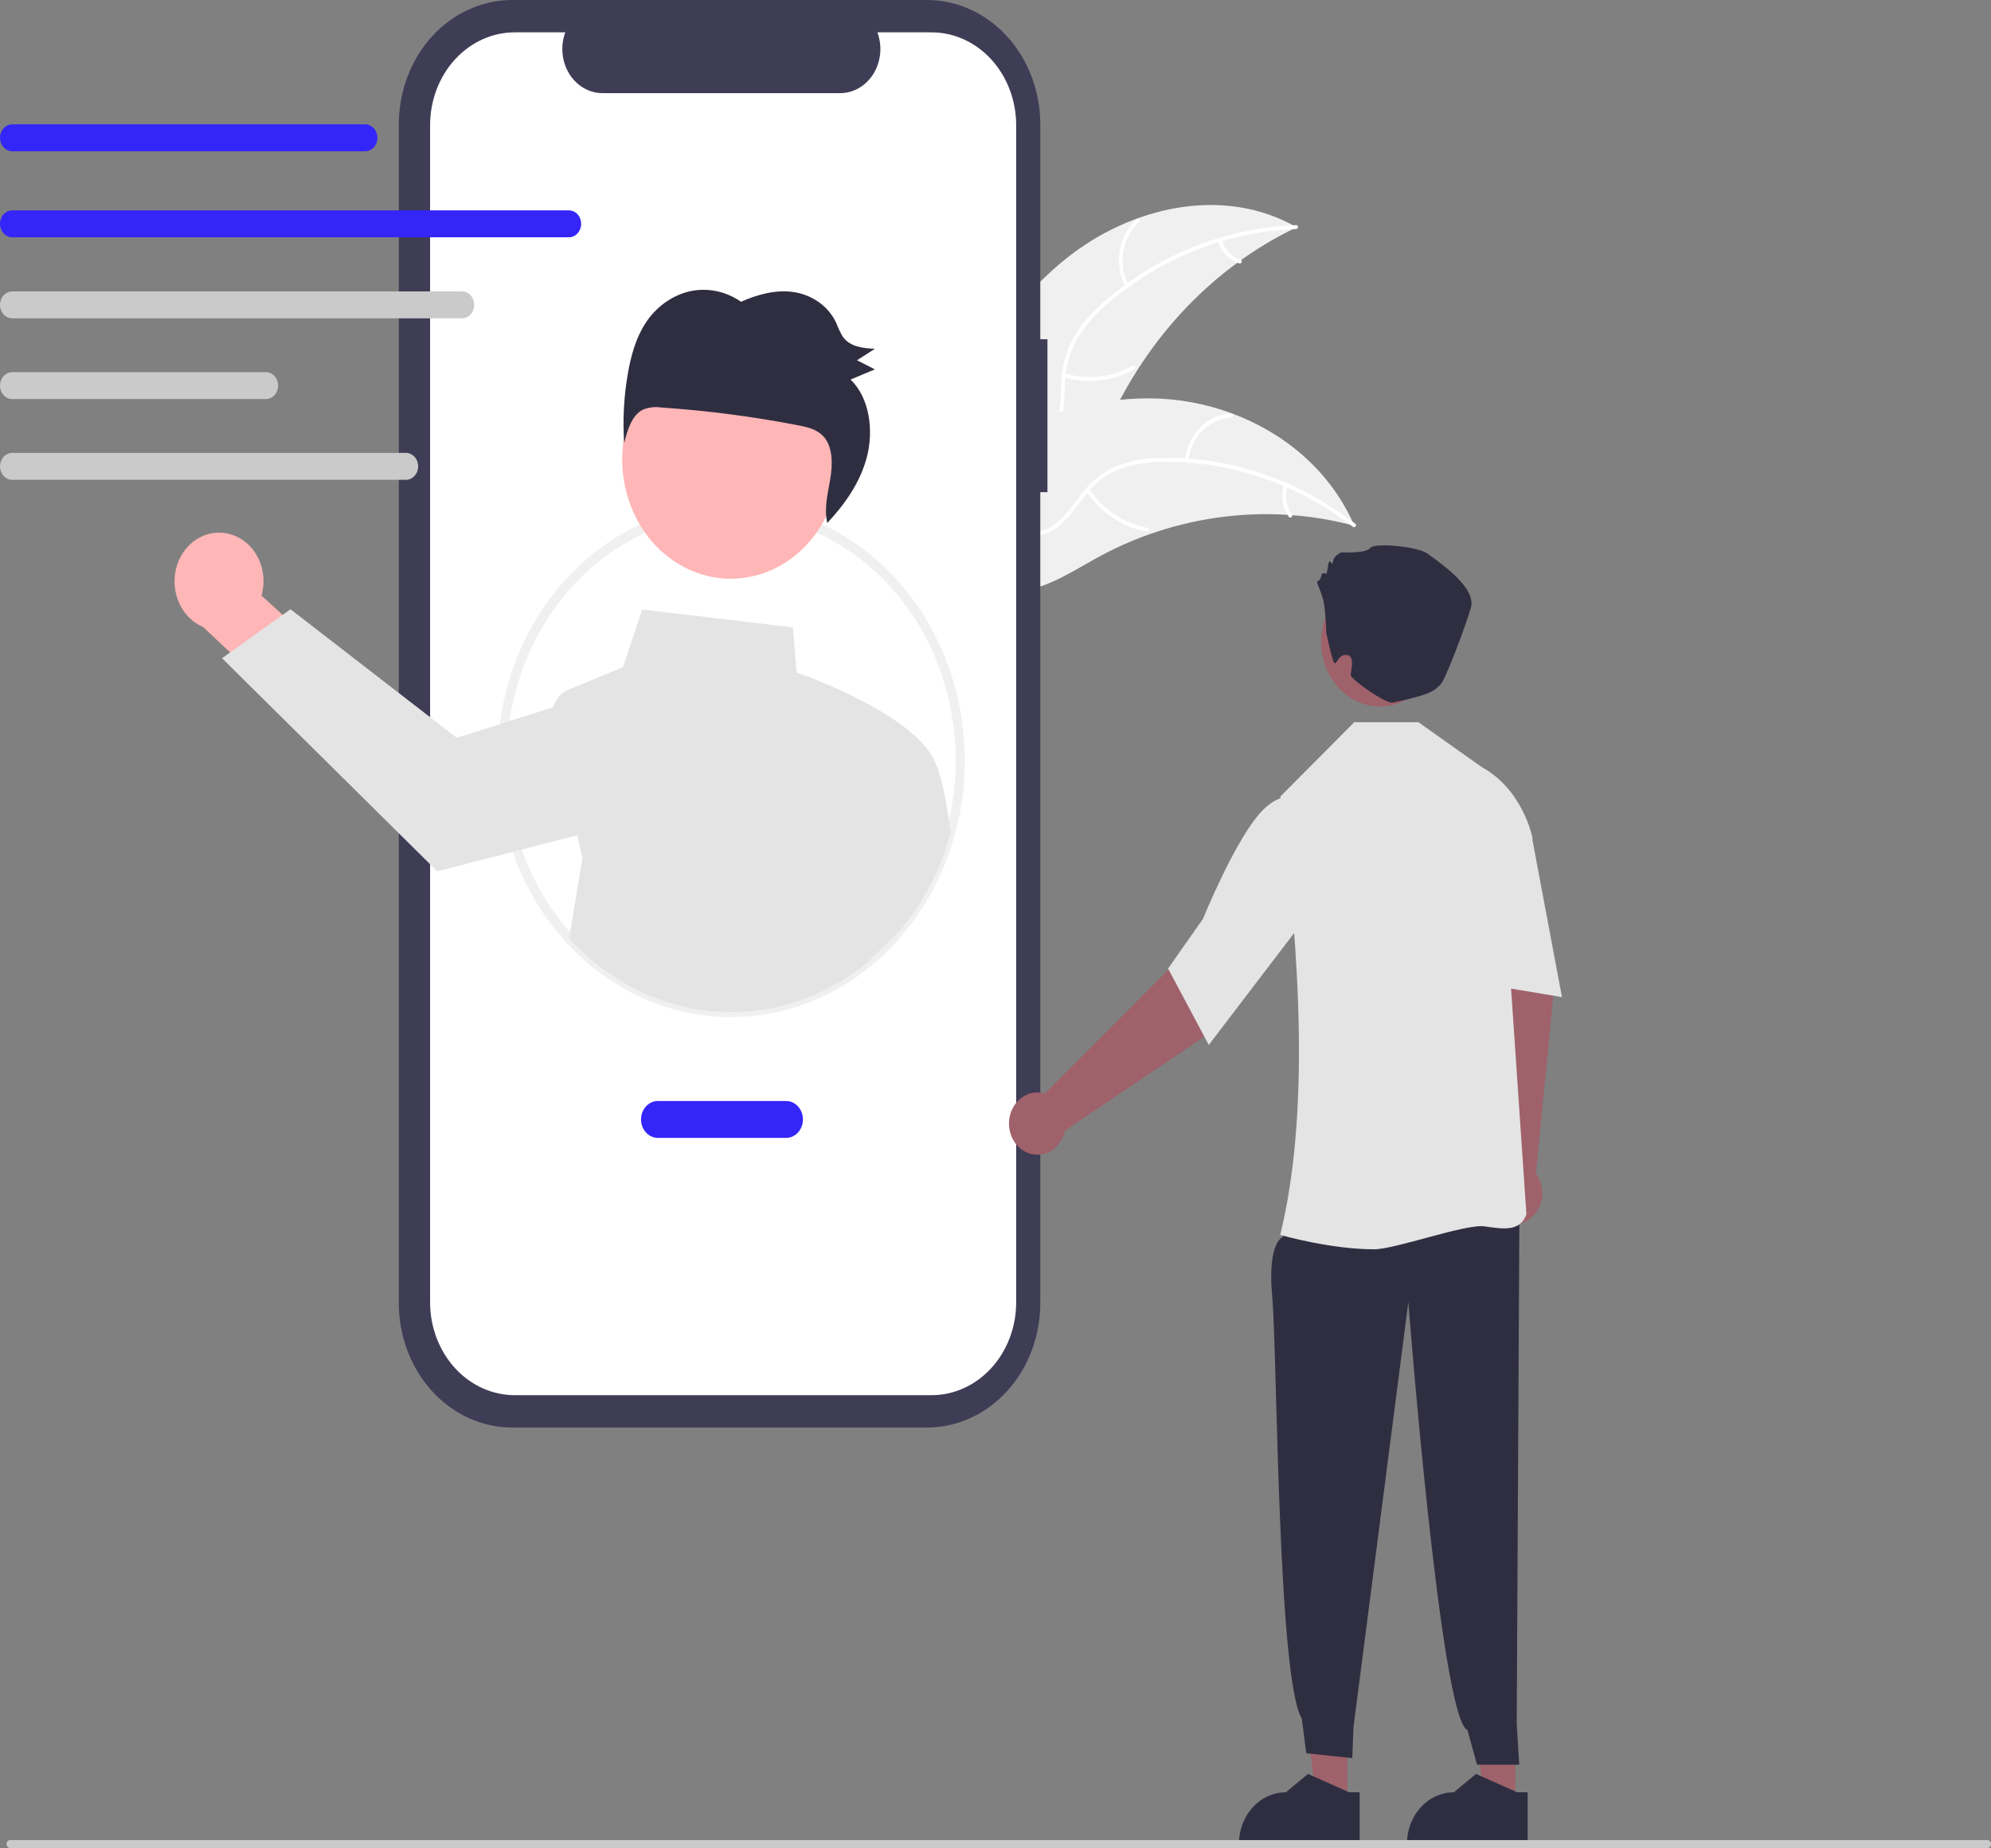<svg width="489" height="454" viewBox="0 0 489 454" fill="none" xmlns="http://www.w3.org/2000/svg">
<rect x="0" y="0" width="489" height="454" fill="#808080" stroke="none"/>
<g clip-path="url(#clip0_135_869)">
<path d="M261.538 63.769C277.76 50.614 300.599 45.572 318.47 55.834C298.352 65.422 281.972 82.512 272.228 104.081C268.498 112.414 265.139 122.109 257.442 125.96C252.653 128.357 247.001 127.894 242.042 125.959C237.083 124.024 232.672 120.736 228.322 117.484L227.018 117.311C234.759 96.868 245.315 76.923 261.538 63.769Z" fill="#F0F0F0"/>
<path d="M318.326 56.271C301.641 56.845 285.544 63.175 272.323 74.362C269.437 76.715 266.908 79.553 264.828 82.77C262.894 85.976 261.777 89.692 261.594 93.532C261.357 97.109 261.493 100.798 260.468 104.249C259.92 106.007 259.039 107.619 257.884 108.977C256.729 110.335 255.325 111.41 253.765 112.131C249.92 114.039 245.679 114.316 241.524 114.429C236.91 114.555 232.116 114.605 227.92 116.989C227.412 117.278 227.033 116.395 227.541 116.107C234.841 111.958 243.372 114.665 251.044 112.196C254.624 111.044 257.91 108.7 259.347 104.779C260.604 101.351 260.468 97.547 260.679 93.923C260.807 90.174 261.77 86.517 263.484 83.27C265.408 79.947 267.834 77.007 270.656 74.577C276.932 68.995 283.968 64.531 291.507 61.347C300.093 57.662 309.19 55.617 318.404 55.299C318.975 55.279 318.893 56.251 318.326 56.271V56.271Z" fill="white"/>
<path d="M276.387 70.484C274.978 67.795 274.486 64.643 274.999 61.592C275.511 58.541 276.996 55.789 279.186 53.828C279.631 53.433 280.211 54.173 279.766 54.568C277.723 56.39 276.341 58.953 275.868 61.796C275.396 64.638 275.865 67.572 277.19 70.068C277.478 70.611 276.672 71.024 276.387 70.484V70.484Z" fill="white"/>
<path d="M261.496 91.701C267.061 93.409 273.008 92.751 278.15 89.859C278.66 89.572 279.038 90.455 278.53 90.742C273.173 93.74 266.984 94.41 261.196 92.62C260.645 92.449 260.948 91.531 261.496 91.701Z" fill="white"/>
<path d="M300.051 58.955C300.398 60.12 301.004 61.173 301.814 62.018C302.623 62.863 303.612 63.474 304.689 63.796C305.243 63.959 304.939 64.876 304.389 64.714C303.2 64.352 302.109 63.676 301.213 62.745C300.317 61.813 299.642 60.655 299.247 59.372C299.2 59.254 299.197 59.121 299.236 59.001C299.275 58.88 299.355 58.781 299.459 58.722C299.566 58.668 299.688 58.661 299.799 58.705C299.909 58.749 300 58.839 300.051 58.955H300.051Z" fill="white"/>
<path d="M332.639 129.159C332.29 129.068 331.942 128.976 331.589 128.891C326.903 127.691 322.137 126.911 317.336 126.559C316.966 126.525 316.59 126.497 316.219 126.475C304.645 125.762 293.052 127.413 282.027 131.346C277.642 132.915 273.371 134.848 269.253 137.128C263.566 140.278 257.627 144.189 251.504 145.067C250.866 145.166 250.224 145.222 249.579 145.234L226.927 119.071C226.903 118.984 226.873 118.901 226.848 118.813L225.9 117.814C226.105 117.68 226.32 117.546 226.525 117.412C226.644 117.334 226.768 117.261 226.886 117.183C226.967 117.133 227.048 117.083 227.118 117.032C227.145 117.016 227.172 116.999 227.193 116.988C227.263 116.937 227.333 116.899 227.398 116.854C228.599 116.101 229.806 115.356 231.021 114.619C231.026 114.614 231.026 114.614 231.037 114.614C240.305 109.025 250.079 104.236 260.204 101.227C260.509 101.137 260.819 101.04 261.134 100.962C265.705 99.634 270.367 98.718 275.074 98.223C277.652 97.962 280.241 97.844 282.83 97.869C289.519 97.95 296.156 99.184 302.496 101.529C315.134 106.204 326.269 115.263 332.195 128.168C332.346 128.498 332.493 128.823 332.639 129.159Z" fill="#F0F0F0"/>
<path d="M332.286 129.415C318.649 118.846 302.325 113.263 285.632 113.458C282.037 113.43 278.462 114.024 275.036 115.218C271.733 116.499 268.803 118.728 266.55 121.673C264.4 124.373 262.485 127.408 259.774 129.487C258.372 130.528 256.785 131.232 255.117 131.553C253.45 131.875 251.739 131.805 250.098 131.35C245.982 130.332 242.444 127.751 239.064 125.095C235.312 122.146 231.456 119.018 226.798 118.149C226.234 118.043 226.416 117.088 226.979 117.193C235.084 118.705 240.41 126.504 247.891 129.603C251.381 131.049 255.29 131.35 258.588 129.169C261.472 127.262 263.45 124.135 265.606 121.381C267.765 118.472 270.54 116.189 273.688 114.729C277.048 113.347 280.597 112.603 284.183 112.528C292.256 112.218 300.323 113.304 308.088 115.745C316.965 118.477 325.35 122.855 332.882 128.691C333.348 129.052 332.749 129.774 332.286 129.415L332.286 129.415Z" fill="white"/>
<path d="M291.002 113.048C291.352 109.969 292.688 107.127 294.771 105.03C296.854 102.933 299.549 101.716 302.373 101.599C302.945 101.577 303.002 102.551 302.43 102.572C299.8 102.677 297.29 103.81 295.354 105.767C293.418 107.725 292.183 110.377 291.872 113.246C291.804 113.87 290.934 113.667 291.002 113.048H291.002Z" fill="white"/>
<path d="M267.476 120.147C270.982 125.188 276.091 128.593 281.783 129.683C282.347 129.79 282.166 130.745 281.602 130.638C275.681 129.492 270.371 125.937 266.732 120.682C266.386 120.181 267.131 119.649 267.476 120.147V120.147Z" fill="white"/>
<path d="M316.22 119.481C315.859 120.642 315.765 121.882 315.948 123.092C316.131 124.302 316.585 125.443 317.269 126.412C317.621 126.908 316.876 127.44 316.526 126.947C315.775 125.872 315.275 124.611 315.07 123.275C314.865 121.939 314.961 120.569 315.35 119.283C315.378 119.158 315.447 119.05 315.545 118.98C315.642 118.909 315.761 118.882 315.876 118.905C315.991 118.931 316.092 119.007 316.156 119.115C316.221 119.223 316.244 119.355 316.22 119.481V119.481Z" fill="white"/>
<path d="M257.258 83.338H255.503V30.551C255.503 26.539 254.783 22.567 253.384 18.86C251.985 15.153 249.935 11.785 247.351 8.948C244.766 6.111 241.698 3.861 238.321 2.326C234.944 0.79 231.325 2.16292e-06 227.67 0H125.786C122.131 -8.65134e-06 118.512 0.79 115.135 2.326C111.758 3.861 108.69 6.111 106.105 8.948C103.521 11.785 101.471 15.153 100.072 18.86C98.673 22.567 97.953 26.539 97.953 30.551V320.142C97.953 328.245 100.886 336.016 106.105 341.745C111.325 347.475 118.404 350.694 125.786 350.694H227.67C235.052 350.694 242.131 347.475 247.351 341.745C252.57 336.016 255.503 328.245 255.503 320.142V120.912H257.258V83.338Z" fill="#3F3D56"/>
<path d="M228.793 7.948H215.493C216.105 9.594 216.338 11.38 216.173 13.148C216.008 14.916 215.449 16.613 214.546 18.088C213.643 19.564 212.423 20.772 210.994 21.608C209.564 22.444 207.97 22.881 206.351 22.882H147.983C146.363 22.881 144.769 22.444 143.34 21.608C141.91 20.773 140.69 19.564 139.787 18.088C138.884 16.613 138.325 14.916 138.16 13.148C137.995 11.38 138.228 9.594 138.84 7.948H126.418C120.906 7.948 115.619 10.352 111.721 14.631C107.823 18.909 105.633 24.713 105.633 30.764V319.93C105.633 322.926 106.17 325.893 107.215 328.661C108.26 331.429 109.791 333.944 111.721 336.063C113.651 338.181 115.942 339.862 118.464 341.008C120.986 342.155 123.689 342.745 126.418 342.745H228.793C231.522 342.745 234.225 342.155 236.747 341.008C239.269 339.862 241.56 338.181 243.49 336.063C245.42 333.944 246.951 331.429 247.996 328.661C249.04 325.893 249.578 322.926 249.578 319.93V30.764C249.578 24.713 247.388 18.909 243.49 14.631C239.592 10.352 234.305 7.948 228.793 7.948Z" fill="white"/>
<path d="M179.573 249.854C172.034 249.862 164.568 248.238 157.602 245.075C150.636 241.911 144.306 237.271 138.976 231.42C133.645 225.569 129.418 218.621 126.536 210.974C123.654 203.327 122.175 195.132 122.182 186.857C122.171 175.237 125.092 163.841 130.622 153.933C136.152 144.024 144.074 135.991 153.509 130.723C160.349 126.903 167.816 124.625 175.47 124.022C183.124 123.419 190.811 124.503 198.077 127.212C210.946 132.025 221.84 141.697 228.82 154.504C235.8 167.31 238.411 182.421 236.19 197.144C233.969 211.866 227.058 225.246 216.69 234.899C206.322 244.552 193.169 249.851 179.573 249.854L179.573 249.854ZM179.573 126.33C170.867 126.302 162.28 128.563 154.533 132.923C147.76 136.71 141.775 141.994 136.951 148.441C132.127 154.888 128.57 162.361 126.502 170.389C124.435 178.417 123.901 186.828 124.936 195.093C125.97 203.358 128.55 211.3 132.513 218.419C136.477 225.537 141.738 231.68 147.967 236.461C154.196 241.241 161.258 244.557 168.71 246.199C176.161 247.842 183.842 247.775 191.269 246.004C198.697 244.234 205.71 240.796 211.87 235.909C214.848 233.55 217.602 230.868 220.09 227.903C227.366 219.261 232.189 208.478 233.967 196.873C235.746 185.269 234.403 173.347 230.103 162.567C225.803 151.788 218.733 142.619 209.758 136.183C200.783 129.746 190.294 126.323 179.573 126.33Z" fill="#F0F0F0"/>
<path d="M55.213 130.949C56.788 131.166 58.301 131.759 59.645 132.687C60.988 133.615 62.13 134.856 62.99 136.321C63.85 137.786 64.407 139.44 64.622 141.166C64.836 142.893 64.704 144.651 64.232 146.315L83.301 163.75L76.475 179.053L49.861 154.017C47.367 152.963 45.311 150.941 44.084 148.334C42.857 145.728 42.543 142.717 43.203 139.874C43.862 137.031 45.449 134.552 47.663 132.907C49.876 131.262 52.563 130.565 55.213 130.949L55.213 130.949Z" fill="#FFB6B6"/>
<path d="M233.303 203.656C232.92 199.144 231.339 191.032 229.998 188.032C225.874 176.184 199.228 166.446 195.649 165.191L194.742 154.115L157.718 149.742L153.022 163.906L139.743 169.374C138.842 169.743 138.026 170.327 137.354 171.083C136.682 171.839 136.171 172.748 135.857 173.747L123.944 177.527L112.188 181.257L71.346 149.668L69.418 151.051L56.529 160.283L54.541 161.707L107.394 214.049L127.027 208.992L141.791 205.18L143.051 210.796L139.788 230.527C149.243 240.908 161.757 247.253 175.088 248.423C188.418 249.592 201.692 245.51 212.529 236.909L220.916 228.74C226.762 221.802 231.077 213.481 233.528 204.422L233.303 203.656Z" fill="#E4E4E4"/>
<path d="M187.862 140.684C201.838 135.604 209.417 119.05 204.789 103.709C200.162 88.368 185.081 80.049 171.105 85.128C157.129 90.208 149.55 106.762 154.177 122.103C158.805 137.444 173.886 145.763 187.862 140.684Z" fill="#FFB6B6"/>
<path d="M158.429 79.548C161.02 75.486 164.909 72.642 169.323 71.583C173.687 70.598 178.229 71.512 181.99 74.133C186.081 72.325 190.491 71.125 194.823 71.735C199.156 72.345 203.403 75.001 205.407 79.378C205.829 80.512 206.341 81.603 206.937 82.638C208.703 85.225 211.985 85.56 214.884 85.684C213.419 86.623 211.953 87.561 210.487 88.499C211.948 89.246 213.409 89.994 214.87 90.741C212.881 91.574 210.893 92.407 208.905 93.24C213.532 97.706 214.652 105.652 212.899 112.315C211.241 118.623 207.437 123.933 203.19 128.479C202.361 125.087 203.273 121.409 203.88 117.897C204.521 114.186 204.623 109.848 202.256 107.228C200.66 105.461 198.317 104.927 196.109 104.498C184.969 102.335 173.726 100.87 162.435 100.109C160.923 99.88 159.384 100.052 157.946 100.612C155.198 101.952 154.094 105.633 153.298 108.897C152.916 103.168 153.221 97.409 154.204 91.767C154.958 87.449 156.144 83.127 158.429 79.548Z" fill="#2F2E41"/>
<path d="M193.077 279.535H161.568C160.473 279.535 159.424 279.058 158.65 278.208C157.876 277.359 157.441 276.207 157.441 275.006C157.441 273.805 157.876 272.653 158.65 271.803C159.424 270.954 160.473 270.477 161.568 270.477H193.077C194.171 270.477 195.22 270.954 195.994 271.803C196.768 272.653 197.203 273.805 197.203 275.006C197.203 276.207 196.768 277.359 195.994 278.208C195.22 279.058 194.171 279.535 193.077 279.535Z" fill="#3426F8"/>
<path d="M89.682 37.16H3.014C2.215 37.159 1.449 36.81 0.885 36.189C0.321 35.569 0.004 34.728 0.004 33.851C0.004 32.975 0.321 32.134 0.885 31.514C1.449 30.893 2.215 30.544 3.014 30.543H89.682C90.481 30.543 91.248 30.891 91.814 31.512C92.379 32.132 92.696 32.974 92.696 33.851C92.696 34.729 92.379 35.571 91.814 36.191C91.248 36.812 90.481 37.16 89.682 37.16Z" fill="#3426F8"/>
<path d="M139.722 58.294H3.014C2.215 58.294 1.448 57.945 0.883 57.325C0.318 56.704 0 55.862 0 54.985C0 54.107 0.318 53.266 0.883 52.645C1.448 52.025 2.215 51.676 3.014 51.676H139.722C140.522 51.676 141.288 52.025 141.854 52.645C142.419 53.266 142.736 54.107 142.736 54.985C142.736 55.862 142.419 56.704 141.854 57.325C141.288 57.945 140.522 58.294 139.722 58.294Z" fill="#3426F8"/>
<path d="M113.451 78.203H3.014C2.215 78.203 1.448 77.855 0.883 77.234C0.318 76.614 0 75.772 0 74.895C0 74.017 0.318 73.175 0.883 72.555C1.448 71.934 2.215 71.586 3.014 71.586H113.451C114.251 71.586 115.017 71.934 115.583 72.555C116.148 73.175 116.465 74.017 116.465 74.895C116.465 75.772 116.148 76.614 115.583 77.234C115.017 77.855 114.251 78.203 113.451 78.203Z" fill="#CACACA"/>
<path d="M65.289 98.04H3.014C2.215 98.04 1.448 97.692 0.883 97.071C0.318 96.451 0 95.609 0 94.731C0 93.854 0.318 93.012 0.883 92.392C1.448 91.771 2.215 91.423 3.014 91.423H65.289C66.088 91.423 66.855 91.771 67.42 92.392C67.986 93.012 68.303 93.854 68.303 94.731C68.303 95.609 67.986 96.451 67.42 97.071C66.855 97.692 66.088 98.04 65.289 98.04Z" fill="#CACACA"/>
<path d="M99.69 117.875H3.013C2.215 117.874 1.449 117.525 0.885 116.904C0.321 116.284 0.004 115.443 0.004 114.566C0.004 113.69 0.321 112.849 0.885 112.229C1.449 111.608 2.215 111.259 3.013 111.258H99.69C100.489 111.259 101.254 111.608 101.818 112.229C102.382 112.849 102.699 113.69 102.699 114.566C102.699 115.443 102.382 116.284 101.818 116.904C101.254 117.525 100.489 117.874 99.69 117.875Z" fill="#CACACA"/>
<path d="M372.153 441.579L364.385 441.578L360.689 408.689L372.154 408.69L372.153 441.579Z" fill="#9F616A"/>
<path d="M375.207 453.379L345.551 453.378V452.966C345.551 449.606 346.767 446.383 348.932 444.007C351.097 441.631 354.033 440.296 357.094 440.296H357.095L362.512 435.785L372.619 440.296L375.208 440.297L375.207 453.379Z" fill="#2F2E41"/>
<path d="M367.625 287.009L364.199 241.158L361.508 223.948L376.576 220.295L381.577 243.856L377.22 288.282C378.099 289.464 378.636 290.907 378.761 292.426C378.887 293.946 378.596 295.472 377.926 296.808C377.255 298.145 376.236 299.231 374.999 299.926C373.763 300.622 372.364 300.896 370.985 300.713C369.605 300.53 368.306 299.899 367.256 298.9C366.205 297.9 365.451 296.579 365.09 295.106C364.729 293.633 364.777 292.075 365.229 290.632C365.681 289.189 366.515 287.927 367.625 287.009H367.625Z" fill="#9F616A"/>
<path d="M330.891 441.579L323.123 441.578L319.428 408.689L330.893 408.69L330.891 441.579Z" fill="#9F616A"/>
<path d="M318.458 297.403L315.014 303.942C315.014 303.942 311.23 305.076 312.467 318.615C313.704 332.154 313.757 412.37 319.743 422.24L320.826 430.716L332.129 431.902L332.414 424.381L345.892 319.893C345.892 319.893 353.83 422.467 360.397 424.977L362.768 433.523L373.127 433.528L372.515 423.457L373.183 296.343L318.458 297.403Z" fill="#2F2E41"/>
<path d="M314.672 303.444L314.434 303.376C321.541 274.195 319.491 236.407 314.472 195.831L314.473 195.663L332.615 177.422H348.37L363.988 188.485C374.085 194.027 376.379 205.762 376.401 205.88L376.417 205.963L370.23 229.667L374.891 298.217L374.896 298.296L374.87 298.37C373.361 302.568 369.319 301.97 364.639 301.278C359.968 300.587 342.751 306.909 337.472 306.909C327.156 306.909 315.409 303.651 314.672 303.444Z" fill="#E4E4E4"/>
<path d="M360.717 197.724L367.485 194.492L376.402 206.493L383.63 244.948L358.873 240.831L360.717 197.724Z" fill="#E4E4E4"/>
<path d="M256.618 268.636L287.558 237.602L298.311 224.734L310.164 235.58L296.248 254.34L261.574 277.744C261.26 279.231 260.548 280.58 259.53 281.619C258.512 282.658 257.235 283.339 255.862 283.575C254.489 283.811 253.083 283.591 251.824 282.943C250.566 282.295 249.513 281.249 248.8 279.939C248.088 278.629 247.748 277.115 247.825 275.592C247.902 274.069 248.393 272.605 249.233 271.39C250.074 270.175 251.226 269.264 252.542 268.773C253.858 268.282 255.278 268.234 256.618 268.636L256.618 268.636Z" fill="#9F616A"/>
<path d="M286.885 237.94L295.454 225.725C295.525 225.55 302.635 208.11 308.797 200.533C315.119 192.76 320.095 196.735 320.145 196.778L320.269 196.881L320.613 225.585L296.885 256.706L286.885 237.94Z" fill="#E4E4E4"/>
<path d="M353.186 160.24C354.464 151.598 349.117 143.455 341.244 142.053C333.371 140.65 325.952 146.519 324.675 155.161C323.397 163.804 328.744 171.946 336.617 173.349C344.49 174.751 351.908 168.882 353.186 160.24Z" fill="#9F616A"/>
<path d="M325.728 155.348C325.728 155.348 325.612 149.774 324.97 147.308C324.328 144.842 323.045 142.729 323.687 142.729C324.329 142.729 324.649 140.967 324.649 140.967C324.649 140.967 325.291 140.615 325.612 140.967C325.933 141.32 326.254 138.501 326.254 138.501C326.254 138.501 326.575 137.444 326.896 138.149C327.217 138.854 327.217 138.501 327.538 137.444C327.859 136.388 329.464 135.683 329.464 135.683C329.464 135.683 335.561 136.035 336.524 134.626C337.487 133.217 348.399 134.274 350.646 136.035C352.892 137.797 362.841 144.138 361.236 149.422C359.632 154.706 355.012 166.873 353.855 168.093C352.024 170.022 350.757 170.718 342.096 172.609C340.401 172.98 331.749 166.906 331.749 165.849C331.749 164.792 332.792 161.441 331.115 160.981C328.581 160.285 328.296 163.802 327.654 162.746C327.012 161.689 325.728 155.348 325.728 155.348Z" fill="#2F2E41"/>
<path d="M333.946 453.379L304.289 453.378V452.966C304.289 449.606 305.506 446.383 307.67 444.007C309.835 441.631 312.771 440.296 315.832 440.296H315.833L321.25 435.785L331.357 440.296L333.946 440.297L333.946 453.379Z" fill="#2F2E41"/>
<path d="M488.107 454H2.497C2.26 454 2.033 453.897 1.865 453.713C1.698 453.529 1.604 453.28 1.604 453.02C1.604 452.76 1.698 452.51 1.865 452.326C2.033 452.142 2.26 452.039 2.497 452.039H488.107C488.344 452.039 488.571 452.142 488.738 452.326C488.906 452.51 489 452.76 489 453.02C489 453.28 488.906 453.529 488.738 453.713C488.571 453.897 488.344 454 488.107 454Z" fill="#CACACA"/>
</g>
<defs>
<clipPath id="clip0_135_869">
<rect width="489" height="454" fill="white"/>
</clipPath>
</defs>
</svg>

